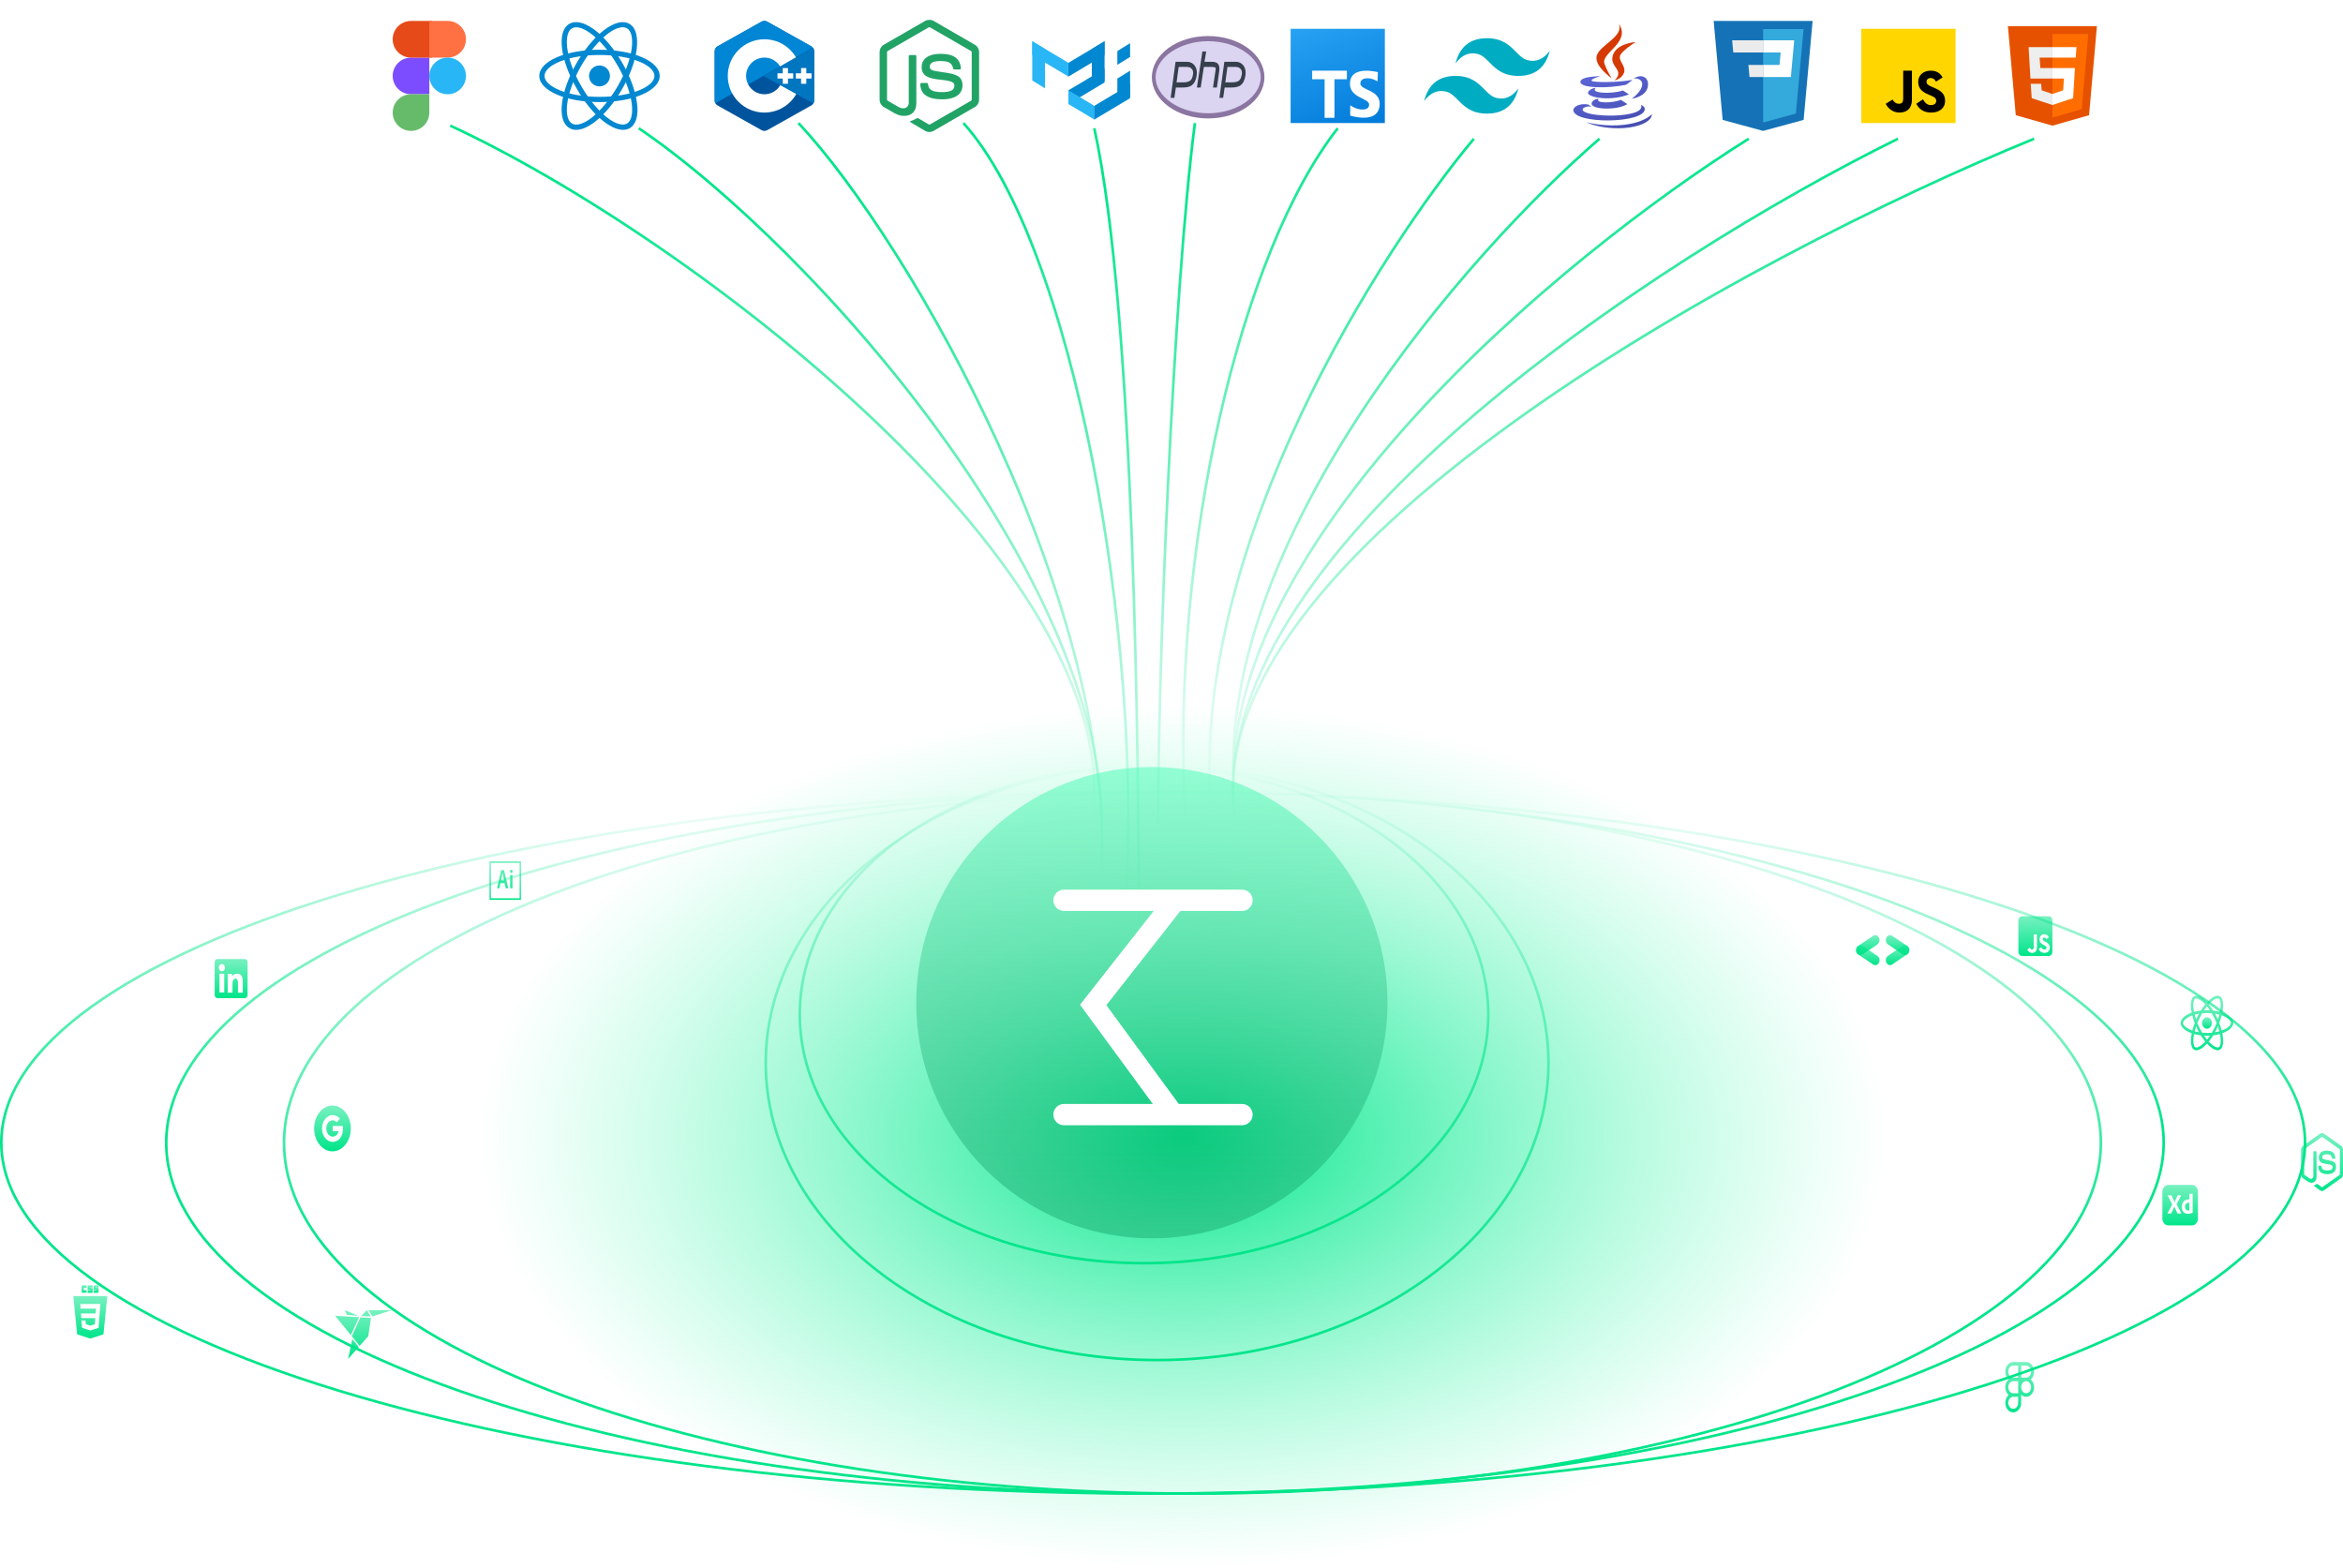 <svg width="895" height="599" viewBox="0 0 895 599" fill="none" xmlns="http://www.w3.org/2000/svg">
<path fill-rule="evenodd" clip-rule="evenodd" d="M290.903 8.286C291.582 7.905 292.418 7.905 293.096 8.286C296.451 10.169 306.547 15.837 309.903 17.72C310.582 18.1 311 18.804 311 19.566C311 23.332 311 34.667 311 38.433C311 39.195 310.582 39.899 309.903 40.28C306.548 42.163 296.452 47.831 293.096 49.714C292.417 50.095 291.581 50.095 290.903 49.714C287.548 47.831 277.452 42.163 274.096 40.28C273.418 39.899 273 39.196 273 38.434C273 34.668 273 23.333 273 19.567C273 18.805 273.418 18.101 274.097 17.72C277.451 15.837 287.549 10.169 290.903 8.286Z" fill="#00549D"/>
<path fill-rule="evenodd" clip-rule="evenodd" d="M273.304 39.404C273.038 39.048 273 38.71 273 38.255C273 34.511 273 23.241 273 19.496C273 18.738 273.417 18.038 274.094 17.66C277.437 15.788 287.499 10.153 290.842 8.28C291.519 7.901 292.436 7.909 293.113 8.288C296.456 10.16 306.484 15.747 309.827 17.619C310.097 17.771 310.303 17.954 310.487 18.195L273.304 39.404Z" fill="#0086D4"/>
<path fill-rule="evenodd" clip-rule="evenodd" d="M292 15C299.727 15 306 21.273 306 29C306 36.727 299.727 43 292 43C284.273 43 278 36.727 278 29C278 21.273 284.273 15 292 15ZM292 22C295.863 22 299 25.136 299 29C299 32.863 295.863 36 292 36C288.137 36 285 32.863 285 29C285 25.136 288.136 22 292 22Z" fill="white"/>
<path fill-rule="evenodd" clip-rule="evenodd" d="M310.485 18.205C311.001 18.688 310.991 19.416 310.991 19.989C310.991 23.784 310.959 34.578 311 38.373C311.004 38.769 310.873 39.186 310.677 39.5L291.593 29L310.485 18.205Z" fill="#0075C0"/>
<path fill-rule="evenodd" clip-rule="evenodd" d="M299 26H301V32H299V26ZM306 26H308V32H306V26Z" fill="white"/>
<path fill-rule="evenodd" clip-rule="evenodd" d="M297 28H303V30H297V28ZM304 28H310V30H304V28Z" fill="white"/>
<path d="M563 53C526.976 96.135 456.413 206.924 462.353 305" stroke="url(#paint0_linear_118_82)"/>
<path d="M611 53C561.066 96.135 463.255 206.924 471.489 305" stroke="url(#paint1_linear_118_82)"/>
<path d="M668 53C597.735 96.991 460.102 209.978 471.688 310" stroke="url(#paint2_linear_118_82)"/>
<path d="M725 53C634.405 97.676 456.949 212.422 471.887 314" stroke="url(#paint3_linear_118_82)"/>
<path d="M777 53C667.858 97.676 454.073 212.422 472.068 314" stroke="url(#paint4_linear_118_82)"/>
<path d="M511 49C474.45 95.62 446.801 208 452.828 314" stroke="url(#paint5_linear_118_82)" stroke-opacity="0.97"/>
<path d="M305 47C347.945 92.84 427.639 232.774 420.558 337" stroke="url(#paint6_linear_118_82)"/>
<path d="M244 49C309.528 93.26 431.13 228.368 420.325 329" stroke="url(#paint7_linear_118_82)"/>
<path d="M172 48C263.073 90.047 432.079 218.399 417.062 314" stroke="url(#paint8_linear_118_82)"/>
<path d="M368 47C409.612 92.968 436.803 242.484 429.942 347" stroke="url(#paint9_linear_118_82)"/>
<path d="M418 49C433.586 119.252 435 295.521 435 353" stroke="url(#paint10_linear_118_82)"/>
<path d="M456.447 47C448.075 111.385 442.024 262.144 442.5 314.5" stroke="url(#paint11_linear_118_82)"/>
<ellipse cx="452" cy="434" rx="271" ry="165" fill="url(#paint12_radial_118_82)"/>
<circle cx="440" cy="383" r="90" fill="url(#paint13_linear_118_82)"/>
<g filter="url(#filter0_d_118_82)">
<path fill-rule="evenodd" clip-rule="evenodd" d="M478.508 342.891C478.508 345.14 476.685 346.963 474.435 346.963H406.436C404.187 346.963 402.364 345.14 402.364 342.891C402.364 340.641 404.187 338.818 406.436 338.818H474.435C476.685 338.818 478.508 340.641 478.508 342.891Z" fill="white"/>
<path fill-rule="evenodd" clip-rule="evenodd" d="M478.508 424.746C478.508 426.995 476.685 428.818 474.435 428.818H406.436C404.187 428.818 402.364 426.995 402.364 424.746C402.364 422.496 404.187 420.673 406.436 420.673H474.435C476.685 420.673 478.508 422.496 478.508 424.746Z" fill="white"/>
<path d="M449.002 342.891L417.592 382.866L449.002 425.698" stroke="white" stroke-width="8"/>
</g>
<path d="M440.5 302.5C562.105 302.5 672.179 317.55 751.835 341.872C791.666 354.034 823.863 368.505 846.091 384.552C868.331 400.606 880.5 418.168 880.5 436.5C880.5 454.832 868.331 472.394 846.091 488.448C823.863 504.495 791.666 518.966 751.835 531.128C672.179 555.45 562.105 570.5 440.5 570.5C318.895 570.5 208.821 555.45 129.165 531.128C89.334 518.966 57.137 504.495 34.909 488.448C12.669 472.394 0.5 454.832 0.5 436.5C0.5 418.168 12.669 400.606 34.909 384.552C57.137 368.505 89.334 354.034 129.165 341.872C208.821 317.55 318.895 302.5 440.5 302.5Z" stroke="url(#paint14_linear_118_82)"/>
<path d="M445 302.5C550.445 302.5 645.887 317.55 714.949 341.866C749.482 354.025 777.394 368.492 796.661 384.531C815.931 400.573 826.5 418.137 826.5 436.5C826.5 454.863 815.931 472.427 796.661 488.469C777.394 504.508 749.482 518.975 714.949 531.134C645.887 555.45 550.445 570.5 445 570.5C339.555 570.5 244.113 555.45 175.051 531.134C140.518 518.975 112.606 504.508 93.339 488.469C74.069 472.427 63.5 454.863 63.5 436.5C63.5 418.137 74.069 400.573 93.339 384.531C112.606 368.492 140.518 354.025 175.051 341.866C244.113 317.55 339.555 302.5 445 302.5Z" stroke="url(#paint15_linear_118_82)"/>
<path d="M455.5 302.5C551.414 302.5 638.225 317.548 701.039 341.86C732.448 354.017 757.832 368.481 775.354 384.516C792.877 400.55 802.5 418.118 802.5 436.5C802.5 454.882 792.877 472.45 775.354 488.484C757.832 504.519 732.448 518.983 701.039 531.14C638.225 555.452 551.414 570.5 455.5 570.5C359.586 570.5 272.775 555.452 209.961 531.14C178.552 518.983 153.168 504.519 135.646 488.484C118.123 472.45 108.5 454.882 108.5 436.5C108.5 418.118 118.123 400.55 135.646 384.516C153.168 368.481 178.552 354.017 209.961 341.86C272.775 317.548 359.586 302.5 455.5 302.5Z" stroke="url(#paint16_linear_118_82)"/>
<path d="M442 292.5C483.322 292.5 520.714 305.23 547.764 325.788C574.813 346.346 591.5 374.71 591.5 406C591.5 437.29 574.813 465.654 547.764 486.212C520.714 506.77 483.322 519.5 442 519.5C400.678 519.5 363.286 506.77 336.236 486.212C309.187 465.654 292.5 437.29 292.5 406C292.5 374.71 309.187 346.346 336.236 325.788C363.286 305.23 400.678 292.5 442 292.5Z" stroke="url(#paint17_linear_118_82)"/>
<path d="M437 292.5C473.357 292.5 506.252 303.162 530.045 320.376C553.839 337.59 568.5 361.329 568.5 387.5C568.5 413.671 553.839 437.41 530.045 454.624C506.252 471.838 473.357 482.5 437 482.5C400.643 482.5 367.748 471.838 343.955 454.624C320.161 437.41 305.5 413.671 305.5 387.5C305.5 361.329 320.161 337.59 343.955 320.376C367.748 303.162 400.643 292.5 437 292.5Z" stroke="url(#paint18_linear_118_82)"/>
<path d="M853.093 390.749C853.093 389.196 851.426 387.725 848.87 386.813C849.46 383.776 849.198 381.358 848.043 380.584C847.763 380.401 847.446 380.309 847.125 380.317V381.382C847.314 381.382 847.465 381.426 847.593 381.507C848.149 381.88 848.391 383.297 848.203 385.122C848.158 385.571 848.084 386.044 847.994 386.526C847.138 386.285 846.269 386.112 845.393 386.006C844.872 385.166 844.302 384.368 843.69 383.617C845.025 382.17 846.278 381.378 847.131 381.378V380.312C846.004 380.312 844.529 381.249 843.038 382.872C841.548 381.26 840.073 380.332 838.947 380.332V381.396C839.795 381.396 841.052 382.185 842.388 383.622C841.814 384.325 841.241 385.122 840.696 386.006C839.818 386.11 838.948 386.286 838.091 386.531C838.001 386.074 837.929 385.612 837.878 385.146C837.685 383.321 837.923 381.903 838.476 381.526C838.598 381.44 838.758 381.401 838.947 381.401V380.337C838.603 380.337 838.291 380.423 838.022 380.603C836.87 381.378 836.613 383.789 837.206 386.818C834.659 387.736 833 389.201 833 390.749C833 392.301 834.667 393.772 837.223 394.683C836.633 397.722 836.895 400.139 838.05 400.912C838.316 401.094 838.628 401.18 838.971 401.18C840.098 401.18 841.572 400.244 843.063 398.62C844.554 400.234 846.028 401.16 847.155 401.16C847.478 401.168 847.797 401.076 848.08 400.893C849.231 400.12 849.489 397.708 848.895 394.679C851.435 393.767 853.093 392.296 853.093 390.749ZM847.76 387.563C847.601 388.201 847.417 388.831 847.208 389.449C846.865 388.673 846.489 387.917 846.081 387.185C846.663 387.286 847.224 387.41 847.761 387.563H847.76ZM845.885 392.65C845.578 393.274 845.249 393.883 844.898 394.474C843.669 394.601 842.433 394.602 841.204 394.479C840.499 393.305 839.882 392.062 839.361 390.763C839.882 389.462 840.495 388.214 841.196 387.034C842.425 386.907 843.66 386.905 844.889 387.028C845.229 387.596 845.562 388.203 845.881 388.844C846.192 389.469 846.475 390.103 846.733 390.744C846.472 391.392 846.189 392.028 845.885 392.65ZM847.208 392.029C847.429 392.668 847.618 393.309 847.773 393.93C847.237 394.083 846.671 394.212 846.086 394.311C846.492 393.573 846.866 392.811 847.208 392.029ZM843.055 397.125C842.674 396.666 842.293 396.156 841.916 395.596C842.285 395.616 842.661 395.63 843.042 395.63C843.428 395.63 843.808 395.621 844.181 395.596C843.813 396.156 843.432 396.666 843.055 397.125ZM840.007 394.311C839.443 394.216 838.883 394.09 838.328 393.934C838.48 393.318 838.668 392.683 838.881 392.048C839.049 392.429 839.226 392.812 839.418 393.194C839.611 393.576 839.807 393.949 840.007 394.311ZM843.034 384.372C843.415 384.831 843.796 385.342 844.173 385.901C843.804 385.882 843.428 385.867 843.047 385.867C842.661 385.867 842.281 385.877 841.908 385.901C842.276 385.342 842.657 384.831 843.034 384.372ZM840.003 387.186C839.597 387.923 839.223 388.683 838.881 389.464C838.666 388.841 838.478 388.207 838.316 387.563C838.852 387.414 839.418 387.286 840.003 387.186ZM836.297 393.165C834.847 392.445 833.909 391.498 833.909 390.749C833.909 389.999 834.847 389.048 836.297 388.332C836.649 388.155 837.034 387.997 837.431 387.85C837.665 388.785 837.972 389.76 838.352 390.758C837.993 391.698 837.69 392.665 837.444 393.652C837.055 393.512 836.672 393.349 836.297 393.165ZM838.5 399.99C837.944 399.619 837.702 398.199 837.89 396.375C837.935 395.926 838.009 395.453 838.099 394.97C838.902 395.2 839.778 395.377 840.7 395.492C841.222 396.331 841.791 397.129 842.404 397.88C841.068 399.327 839.815 400.12 838.963 400.12C838.802 400.122 838.643 400.077 838.5 399.991V399.99ZM848.216 396.351C848.408 398.176 848.17 399.594 847.617 399.971C847.495 400.057 847.335 400.095 847.146 400.095C846.298 400.095 845.041 399.307 843.705 397.869C844.316 397.121 844.881 396.325 845.397 395.487C846.275 395.382 847.145 395.206 848.002 394.962C848.097 395.444 848.169 395.907 848.216 396.351ZM849.792 393.165C849.44 393.342 849.055 393.5 848.658 393.647C848.407 392.655 848.1 391.683 847.737 390.739C848.113 389.746 848.416 388.776 848.645 387.845C849.035 387.986 849.419 388.148 849.796 388.332C851.246 389.053 852.184 389.999 852.184 390.749C852.18 391.498 851.242 392.449 849.792 393.165Z" fill="url(#paint19_linear_118_82)"/>
<path d="M843.042 392.931C843.539 392.931 844.015 392.701 844.366 392.292C844.717 391.882 844.914 391.327 844.914 390.748C844.914 390.169 844.717 389.614 844.366 389.204C844.015 388.795 843.539 388.565 843.042 388.565C842.546 388.565 842.07 388.795 841.719 389.204C841.368 389.614 841.17 390.169 841.17 390.748C841.17 391.327 841.368 391.882 841.719 392.292C842.07 392.701 842.546 392.931 843.042 392.931Z" fill="url(#paint20_linear_118_82)"/>
<path d="M782.607 349.991H772.393C771.624 349.991 771 350.719 771 351.616V363.527C771 364.424 771.624 365.152 772.393 365.152H782.607C783.376 365.152 784 364.424 784 363.527V351.616C784 350.719 783.376 349.991 782.607 349.991ZM778.075 361.815C778.075 363.29 777.332 363.964 776.249 363.964C775.271 363.964 774.706 363.375 774.415 362.661L775.411 361.96C775.602 362.356 775.776 362.691 776.197 362.691C776.598 362.691 776.853 362.509 776.853 361.795V356.952H778.075V361.815ZM780.965 363.964C779.83 363.964 779.096 363.334 778.739 362.509L779.734 361.839C779.996 362.336 780.338 362.705 780.939 362.705C781.444 362.705 781.769 362.411 781.769 362.001C781.769 361.514 781.438 361.341 780.878 361.054L780.573 360.901C779.691 360.465 779.108 359.913 779.108 358.752C779.108 357.683 779.807 356.871 780.895 356.871C781.673 356.871 782.23 357.186 782.63 358.011L781.679 358.722C781.47 358.285 781.243 358.113 780.892 358.113C780.535 358.113 780.309 358.377 780.309 358.722C780.309 359.148 780.535 359.321 781.06 359.588L781.365 359.741C782.404 360.258 782.987 360.79 782.987 361.981C782.987 363.26 782.123 363.964 780.965 363.964Z" fill="url(#paint21_linear_118_82)"/>
<path d="M886.996 454.948C886.756 454.948 886.513 454.869 886.302 454.72L884.092 453.115C883.763 452.886 883.924 452.807 884.031 452.763C884.472 452.574 884.561 452.535 885.03 452.205C885.081 452.17 885.145 452.183 885.195 452.222L886.893 453.458C886.953 453.502 887.039 453.502 887.097 453.458L893.711 448.771C893.772 448.727 893.811 448.639 893.811 448.551V439.177C893.811 439.085 893.772 439.001 893.707 438.953L887.097 434.271C887.036 434.227 886.953 434.227 886.893 434.271L880.286 438.957C880.221 439.001 880.182 439.089 880.182 439.182V448.551C880.182 448.639 880.221 448.727 880.286 448.767L882.098 450.05C883.082 450.653 883.684 449.945 883.684 449.228V439.978C883.684 439.846 883.77 439.744 883.877 439.744H884.715C884.819 439.744 884.909 439.846 884.909 439.978V449.233C884.909 450.842 884.192 451.765 882.95 451.765C882.567 451.765 882.266 451.765 881.428 451.255L879.695 450.028C879.265 449.725 879 449.158 879 448.547V439.177C879 438.571 879.265 437.999 879.695 437.696L886.302 433.009C886.721 432.718 887.276 432.718 887.691 433.009L894.305 437.7C894.735 438.003 895 438.571 895 439.182V448.551C895 449.158 894.735 449.725 894.305 450.033L887.691 454.72C887.48 454.869 887.24 454.948 886.996 454.948ZM892.336 445.711C892.336 443.957 891.369 443.491 889.338 443.161C887.283 442.827 887.075 442.655 887.075 442.066C887.075 441.578 887.251 440.927 888.773 440.927C890.13 440.927 890.631 441.288 890.839 442.413C890.857 442.519 890.936 442.598 891.025 442.598H891.885C891.938 442.598 891.988 442.572 892.024 442.523C892.06 442.475 892.078 442.409 892.074 442.343C891.942 440.404 890.893 439.503 888.773 439.503C886.885 439.503 885.761 440.479 885.761 442.119C885.761 443.895 886.882 444.387 888.69 444.607C890.857 444.867 891.025 445.258 891.025 445.781C891.025 446.687 890.431 447.074 889.038 447.074C887.286 447.074 886.903 446.533 886.774 445.465C886.76 445.35 886.681 445.267 886.585 445.267H885.729C885.621 445.267 885.539 445.372 885.539 445.5C885.539 446.867 886.144 448.498 889.041 448.498C891.132 448.494 892.336 447.478 892.336 445.711Z" fill="url(#paint22_linear_118_82)"/>
<path fill-rule="evenodd" clip-rule="evenodd" d="M769.035 520.254C767.353 520.254 766 521.9 766 523.916C766 525.142 766.501 526.231 767.27 526.896C766.873 527.242 766.552 527.692 766.331 528.209C766.111 528.727 765.997 529.297 766 529.875C766 531.101 766.501 532.189 767.27 532.854C766.873 533.201 766.552 533.65 766.331 534.168C766.111 534.685 765.997 535.256 766 535.833C766 537.85 767.353 539.496 769.035 539.496C770.717 539.496 772.071 537.85 772.071 535.833V532.737C772.602 533.254 773.272 533.537 773.965 533.538C775.647 533.537 777 531.891 777 529.875C777.003 529.297 776.889 528.727 776.669 528.209C776.448 527.692 776.127 527.242 775.73 526.896C776.127 526.549 776.448 526.099 776.669 525.582C776.889 525.064 777.003 524.494 777 523.916C777 521.9 775.647 520.254 773.965 520.254H769.035ZM767.141 523.916C767.141 522.641 767.994 521.619 769.035 521.619H770.929V526.213H769.035C767.994 526.213 767.141 525.191 767.141 523.916ZM773.965 526.212H772.071V521.618H773.965C775.006 521.618 775.859 522.641 775.859 523.916C775.859 525.191 775.006 526.212 773.965 526.212ZM767.141 529.875C767.141 528.6 767.995 527.578 769.036 527.578H770.93V532.172H769.035C767.994 532.172 767.141 531.15 767.141 529.875H767.141ZM772.071 529.875C772.071 528.6 772.924 527.578 773.965 527.578C775.007 527.578 775.86 528.599 775.86 529.875C775.86 531.15 775.007 532.172 773.965 532.172C772.924 532.172 772.071 531.15 772.071 529.875H772.071ZM767.141 535.833C767.141 534.559 767.995 533.537 769.036 533.537H770.93V535.833C770.93 537.109 770.078 538.13 769.036 538.13C767.995 538.13 767.141 537.109 767.141 535.833Z" fill="url(#paint23_linear_118_82)"/>
<path d="M837.334 452.615H828.256C827.01 452.615 826 453.793 826 455.246V465.437C826 466.89 827.01 468.068 828.256 468.068H837.334C838.58 468.068 839.591 466.89 839.591 465.437V455.246C839.591 453.793 838.58 452.615 837.334 452.615Z" fill="url(#paint24_linear_118_82)"/>
<path d="M833.144 456.68L831.449 459.944L833.263 463.41C833.275 463.434 833.278 463.463 833.272 463.49C833.269 463.501 833.263 463.504 833.254 463.505L833.244 463.504L833.231 463.504C833.224 463.504 833.217 463.504 833.208 463.506H831.9L831.875 463.506C831.804 463.503 831.753 463.492 831.722 463.431C831.601 463.156 831.48 462.882 831.358 462.607C831.248 462.363 831.136 462.12 831.021 461.879L830.97 461.773C830.832 461.487 830.697 461.2 830.564 460.912H830.555C830.433 461.197 830.307 461.481 830.177 461.762C830.046 462.046 829.917 462.328 829.789 462.607C829.662 462.888 829.531 463.166 829.397 463.442C829.376 463.498 829.34 463.51 829.29 463.512L829.27 463.512H828.021L828.015 463.513L827.997 463.514C827.988 463.515 827.982 463.513 827.98 463.495C827.976 463.469 827.981 463.443 827.993 463.421L829.753 460.05L828.039 456.669C828.021 456.641 828.018 456.618 828.03 456.6C828.037 456.591 828.045 456.584 828.054 456.58C828.064 456.575 828.074 456.573 828.085 456.574H829.37C829.398 456.572 829.426 456.577 829.452 456.59C829.474 456.604 829.493 456.624 829.507 456.648C829.616 456.932 829.738 457.215 829.872 457.499C830.004 457.78 830.139 458.06 830.277 458.339C830.413 458.613 830.539 458.893 830.656 459.179H830.665C830.784 458.893 830.907 458.609 831.034 458.328C831.158 458.052 831.286 457.773 831.417 457.493C831.546 457.217 831.672 456.939 831.795 456.659C831.802 456.633 831.815 456.609 831.832 456.59C831.854 456.576 831.879 456.571 831.905 456.574H833.099C833.11 456.571 833.121 456.572 833.132 456.577C833.142 456.582 833.151 456.591 833.157 456.602C833.162 456.614 833.165 456.627 833.163 456.64C833.162 456.653 833.157 456.665 833.149 456.675L833.145 456.68L833.144 456.68ZM835.824 463.643L835.761 463.644C835.341 463.651 834.926 463.55 834.544 463.346C834.188 463.154 833.891 462.841 833.691 462.448C833.49 462.058 833.387 461.572 833.382 460.991L833.381 460.944C833.378 460.456 833.485 459.975 833.691 459.551C833.898 459.131 834.199 458.785 834.563 458.55L834.594 458.53C834.989 458.275 835.466 458.147 836.025 458.147L836.05 458.148L836.078 458.149L836.109 458.15L836.144 458.153L836.202 458.157L836.269 458.164L836.317 458.169V456.074C836.317 456.024 836.335 456 836.372 456H837.521C837.528 455.998 837.536 455.999 837.543 456.002C837.55 456.005 837.556 456.009 837.562 456.016C837.567 456.022 837.571 456.029 837.573 456.038C837.576 456.046 837.576 456.055 837.575 456.063V462.347C837.575 462.452 837.579 462.566 837.586 462.688L837.603 462.964L837.612 463.123C837.613 463.145 837.608 463.167 837.598 463.186C837.589 463.205 837.574 463.22 837.557 463.229C837.261 463.374 836.952 463.48 836.636 463.548C836.368 463.606 836.096 463.638 835.824 463.643ZM836.317 462.326V459.423C836.268 459.408 836.218 459.397 836.167 459.391C836.105 459.384 836.042 459.38 835.98 459.381C835.759 459.378 835.54 459.436 835.342 459.551C835.148 459.663 834.984 459.831 834.863 460.04C834.743 460.245 834.68 460.513 834.676 460.844L834.676 460.88C834.672 461.111 834.704 461.342 834.772 461.56C834.827 461.736 834.914 461.895 835.027 462.028C835.135 462.15 835.266 462.241 835.41 462.294C835.562 462.351 835.72 462.38 835.879 462.379C835.965 462.379 836.044 462.375 836.117 462.368C836.175 462.363 836.232 462.352 836.289 462.335L836.317 462.326Z" fill="white"/>
<path d="M723.624 363.445C724.693 362.729 725.759 362.007 726.831 361.299C727.849 360.626 729.046 361.246 729.277 362.555C729.41 363.312 729.121 364.13 728.535 364.528C726.613 365.834 724.689 367.135 722.755 368.416C722.156 368.812 721.54 368.739 720.994 368.253C720.44 367.76 720.265 367.08 720.395 366.288C720.544 365.686 720.883 365.283 721.346 364.981C722.112 364.483 722.865 363.958 723.624 363.445Z" fill="url(#paint25_linear_118_82)"/>
<path d="M724.409 362.925C723.343 362.203 722.274 361.488 721.212 360.759C720.203 360.067 720.065 358.548 720.922 357.66C721.417 357.147 722.169 357.031 722.758 357.423C724.689 358.711 726.617 360.004 728.535 361.317C729.129 361.723 729.383 362.383 729.295 363.176C729.206 363.982 728.788 364.499 728.135 364.764C727.613 364.915 727.144 364.774 726.689 364.457C725.936 363.932 725.169 363.434 724.409 362.925Z" fill="url(#paint26_linear_118_82)"/>
<path d="M714.693 362.414C714.009 362.868 713.325 363.32 712.641 363.775C712.242 364.04 711.846 364.315 711.444 364.577C710.635 365.104 709.673 364.795 709.214 363.867C708.776 362.981 709.028 361.833 709.807 361.302C711.714 360.005 713.625 358.717 715.543 357.443C716.131 357.052 716.741 357.101 717.285 357.568C717.86 358.061 718.047 358.755 717.919 359.568C717.839 359.765 717.791 359.995 717.671 360.15C717.476 360.403 717.255 360.644 717.008 360.821C716.246 361.37 715.466 361.886 714.693 362.414Z" fill="url(#paint27_linear_118_82)"/>
<path d="M713.909 362.922C714.587 363.386 715.265 363.851 715.945 364.314C716.342 364.585 716.744 364.847 717.139 365.122C717.935 365.676 718.187 366.801 717.727 367.729C717.288 368.614 716.31 368.934 715.526 368.412C713.609 367.136 711.697 365.85 709.792 364.55C709.208 364.151 708.939 363.51 709.014 362.727C709.093 361.901 709.514 361.364 710.182 361.088C710.368 361.07 710.563 361.003 710.738 361.046C711.023 361.117 711.313 361.22 711.568 361.38C712.357 361.876 713.13 362.406 713.909 362.922Z" fill="url(#paint28_linear_118_82)"/>
<path fill-rule="evenodd" clip-rule="evenodd" d="M127 422.295C123.134 422.295 120 426.211 120 431.041C120 435.871 123.134 439.788 127 439.788C130.866 439.788 134 435.871 134 431.041C134 426.211 130.866 422.295 127 422.295ZM127.082 436.156C124.825 436.156 122.998 433.868 122.998 431.041C122.998 428.215 124.825 425.926 127.082 425.926C128.184 425.926 129.106 426.434 129.813 427.259L128.661 428.701V428.698C128.233 428.186 127.689 427.924 127.082 427.924C125.734 427.924 124.639 429.35 124.639 431.038C124.639 432.726 125.734 434.156 127.082 434.156C128.304 434.156 129.136 433.28 129.308 432.077H127.082V430.082H130.923C130.974 430.425 131.002 430.782 131.002 431.156C131.002 434.079 129.44 436.156 127.082 436.156Z" fill="url(#paint29_linear_118_82)"/>
<path d="M31.212 490.976H33.101V491.913H32.002V492.851H33.101V493.788H31.212V490.976ZM33.478 490.976H35.368V491.791H34.269V491.954H35.368V493.829H33.478V492.973H34.578V492.81H33.478V490.976ZM35.747 490.976H37.635V491.791H36.536V491.954H37.635V493.829H35.747V492.973H36.846V492.81H35.747V490.976Z" fill="url(#paint30_linear_118_82)"/>
<path fill-rule="evenodd" clip-rule="evenodd" d="M34.493 511.308L29.478 509.685L28 495.077H41L39.522 509.683L34.493 511.308ZM30.923 501.69L31.061 503.481H36.389L36.21 505.804L34.496 506.344H34.494L32.783 505.805L32.673 504.377H31.129L31.345 507.19L34.493 508.209L37.647 507.19L38.032 502.17L38.069 501.69L38.347 498.063H30.646L30.786 499.855H36.662L36.522 501.69H30.923Z" fill="url(#paint31_linear_118_82)"/>
<path d="M187.501 329.63H198.501V343.106H187.501V329.63ZM187 343.736H199V329H187V343.736ZM194.86 334.252C194.86 334.202 194.875 334.177 194.92 334.177H195.705C195.745 334.177 195.765 334.195 195.765 334.252V339.221C195.765 339.271 195.755 339.296 195.705 339.296H194.931C194.881 339.296 194.866 339.265 194.866 339.214V334.252H194.86H194.86ZM194.805 332.823C194.805 332.652 194.859 332.489 194.955 332.369C195.05 332.248 195.18 332.18 195.315 332.18C195.45 332.18 195.58 332.248 195.676 332.369C195.771 332.489 195.825 332.652 195.825 332.823C195.83 332.91 195.82 332.997 195.795 333.079C195.771 333.16 195.733 333.234 195.683 333.295C195.634 333.356 195.574 333.403 195.509 333.433C195.444 333.462 195.374 333.473 195.305 333.465C195.238 333.47 195.17 333.457 195.107 333.427C195.044 333.396 194.986 333.349 194.939 333.288C194.892 333.227 194.855 333.154 194.832 333.074C194.809 332.993 194.8 332.908 194.806 332.823H194.805ZM192.555 336.324C192.415 335.623 192.084 334.102 191.96 333.365H191.95C191.845 334.102 191.581 335.348 191.371 336.324H192.555ZM191.165 337.345L190.77 339.234C190.76 339.284 190.745 339.297 190.695 339.297H189.961C189.911 339.297 189.901 339.278 189.911 339.202L191.331 332.941C191.365 332.77 191.382 332.595 191.381 332.418C191.381 332.374 191.396 332.355 191.421 332.355H192.471C192.506 332.355 192.521 332.368 192.531 332.418L194.121 339.213C194.131 339.263 194.121 339.295 194.081 339.295H193.251C193.211 339.295 193.186 339.283 193.176 339.241L192.766 337.346H191.166L191.165 337.345Z" fill="url(#paint32_linear_118_82)"/>
<path fill-rule="evenodd" clip-rule="evenodd" d="M82 367.567C82 367.236 82.111 366.918 82.308 366.684C82.505 366.45 82.772 366.318 83.05 366.318H93.522C93.66 366.318 93.797 366.35 93.925 366.413C94.052 366.475 94.168 366.567 94.266 366.683C94.364 366.799 94.441 366.937 94.494 367.089C94.547 367.24 94.574 367.403 94.574 367.567V380.014C94.574 380.178 94.547 380.341 94.494 380.492C94.442 380.644 94.364 380.782 94.266 380.898C94.169 381.014 94.053 381.106 93.925 381.169C93.798 381.232 93.661 381.264 93.523 381.264H83.05C82.912 381.264 82.776 381.232 82.648 381.169C82.521 381.106 82.405 381.014 82.308 380.898C82.21 380.782 82.133 380.644 82.08 380.493C82.027 380.341 82 380.179 82 380.015V367.567ZM86.977 372.017H88.68V373.033C88.925 372.449 89.554 371.923 90.499 371.923C92.31 371.923 92.739 373.087 92.739 375.222V379.177H90.906V375.708C90.906 374.492 90.661 373.806 90.037 373.806C89.171 373.806 88.811 374.546 88.811 375.708V379.177H86.977V372.017ZM83.834 379.084H85.667V371.923H83.834V379.083V379.084ZM85.929 369.587C85.933 369.774 85.905 369.959 85.847 370.133C85.79 370.307 85.703 370.465 85.593 370.598C85.484 370.732 85.353 370.838 85.208 370.91C85.063 370.982 84.908 371.02 84.751 371.02C84.594 371.02 84.438 370.982 84.293 370.91C84.149 370.838 84.017 370.732 83.908 370.598C83.798 370.465 83.712 370.307 83.654 370.133C83.596 369.959 83.568 369.774 83.572 369.587C83.579 369.221 83.706 368.873 83.926 368.616C84.146 368.36 84.442 368.217 84.751 368.217C85.059 368.217 85.355 368.36 85.575 368.616C85.795 368.873 85.923 369.221 85.929 369.587Z" fill="url(#paint33_linear_118_82)"/>
<path d="M140.754 500.43L142.232 502.826L149.714 500.43M132.979 519.089L137.027 514.516L134.591 511.495M140.14 500.43L137.977 502.682L141.616 502.838M131.731 500.431L132.507 502.271L136.79 502.578M134.023 509.971L137.187 503.153L128 502.577M134.391 510.402L137.38 514.111L140.676 510.379L141.698 503.425L137.682 503.186L134.391 510.402Z" fill="url(#paint34_linear_118_82)"/>
<path d="M164 36H157C153.134 36 150 32.866 150 29C150 25.134 153.134 22 157 22H164V36Z" fill="#7C4DFF"/>
<path d="M157 50C153.134 50 150 46.866 150 43C150 39.134 153.134 36 157 36H164V43C164 46.866 160.866 50 157 50Z" fill="#66BB6A"/>
<path d="M165 22H157C153.134 22 150 18.866 150 15C150 11.134 153.134 8 157 8H165V22Z" fill="#E64A19"/>
<path d="M171 22H164V8H171C174.866 8 178 11.134 178 15C178 18.866 174.866 22 171 22Z" fill="#FF7043"/>
<path d="M171 36C174.866 36 178 32.866 178 29C178 25.134 174.866 22 171 22C167.134 22 164 25.134 164 29C164 32.866 167.134 36 171 36Z" fill="#29B6F6"/>
<path d="M229 39C216.1 39 206 34.6 206 29C206 23.4 216.1 19 229 19C241.9 19 252 23.4 252 29C252 34.6 241.9 39 229 39ZM229 21C216.4 21 208 25.1 208 29C208 32.9 216.4 37 229 37C241.6 37 250 32.9 250 29C250 25.1 241.6 21 229 21Z" fill="#0288D1"/>
<path d="M220.1 49.6C219.1 49.6 218.3 49.4 217.5 48.9C212.6 46.1 213.9 35.2 220.3 24C223.3 18.8 227 14.4 230.6 11.6C234.5 8.6 238 7.7 240.4 9.1C242.9 10.5 243.8 14 243.2 18.9C242.6 23.5 240.6 28.9 237.6 34.1C234.6 39.3 230.9 43.7 227.3 46.5C224.7 48.5 222.2 49.6 220.1 49.6ZM237.9 10.4C236.3 10.4 234.2 11.3 231.9 13.1C228.5 15.8 225 20 222.1 25C215.8 35.9 215.2 45.3 218.5 47.2C220.2 48.2 223 47.3 226.1 44.9C229.5 42.2 233 38 235.9 33C238.8 28 240.7 22.9 241.3 18.6C241.8 14.6 241.2 11.8 239.5 10.8C239 10.6 238.5 10.4 237.9 10.4Z" fill="#0288D1"/>
<path d="M238 49.6C233 49.6 225.8 43.5 220.4 34C213.9 22.8 212.6 11.9 217.5 9.1C222.4 6.3 231.2 12.8 237.7 24C240.7 29.2 242.7 34.6 243.3 39.2C244 44.1 243 47.5 240.5 49C239.7 49.4 238.9 49.6 238 49.6ZM218.5 10.8C215.2 12.7 215.8 22.1 222.1 33C228.4 43.9 236.2 49.1 239.5 47.2C241.2 46.2 241.8 43.4 241.3 39.4C240.7 35.1 238.8 30 235.9 25C229.6 14.1 221.8 8.9 218.5 10.8Z" fill="#0288D1"/>
<path d="M229 33C231.209 33 233 31.209 233 29C233 26.791 231.209 25 229 25C226.791 25 225 26.791 225 29C225 31.209 226.791 33 229 33Z" fill="#0288D1"/>
<path d="M801 10H767L770 44L784 48L798 44L801 10Z" fill="#E65100"/>
<path d="M784 13V44.9L795.2 41.7L797.7 13H784Z" fill="#FF6D00"/>
<path d="M784 30V26H792.6L791.9 37.5L784 40.1V35.9L788.1 34.5L788.4 30H784ZM792.9 22L793.2 18H784V22H792.9Z" fill="white"/>
<path d="M784 35.9V40.1L776.1 37.5L775.7 32H779.7L779.9 34.5L784 35.9ZM779.1 22H784V18H774.9L775.6 30H784V26H779.4L779.1 22Z" fill="#EEEEEE"/>
<path d="M615.65 29.898C614.652 28.289 613.928 26.955 612.925 24.443C611.229 20.2 623.24 16.366 618.37 8.999C620.481 14.088 610.793 17.234 609.893 21.472C609.07 25.37 615.645 29.898 615.65 29.898Z" fill="#D43A02"/>
<path d="M615.878 22.27C615.686 24.786 618.107 26.127 618.177 27.965C618.233 29.461 616.73 30.708 616.73 30.708C616.73 30.708 619.458 30.172 620.309 27.89C621.254 25.356 618.475 23.621 618.761 21.592C619.028 19.654 624.792 16.049 624.792 16.049C624.792 16.049 616.311 16.611 615.878 22.27Z" fill="#D43A02"/>
<path d="M624.084 30.055C625.838 29.661 627.317 30.778 627.317 32.065C627.317 34.966 623.296 37.708 623.296 37.708C623.296 37.708 629.521 36.966 629.521 32.203C629.521 29.053 626.464 28.266 624.084 30.055ZM621.129 32.395C621.129 32.395 623.07 31.012 623.587 30.493C618.824 31.504 607.949 31.64 607.949 30.762C607.949 29.953 611.456 29.124 611.456 29.124C611.456 29.124 603.683 29.012 603.683 31.305C603.683 33.695 613.858 33.866 621.129 32.395Z" fill="url(#paint35_linear_118_82)"/>
<path d="M619.935 34.571C615.426 36.07 607.121 35.591 609.581 33.578C608.383 33.578 606.607 34.541 606.607 35.467C606.607 37.324 615.589 38.758 622.237 36.039L619.935 34.571Z" fill="url(#paint36_linear_118_82)"/>
<path d="M610.686 37.739C609.05 37.739 607.991 38.793 607.991 39.561C607.991 41.952 617.751 42.193 621.618 39.766L619.16 38.134C616.271 39.404 609.014 39.579 610.686 37.739Z" fill="url(#paint37_linear_118_82)"/>
<path d="M628.281 41.632C628.281 40.696 627.226 40.255 626.848 40.044C629.076 45.417 604.531 45 604.531 41.828C604.531 41.107 606.338 40.401 608.008 40.735L606.588 39.896C603.26 39.374 601 40.837 601 42.017C601 47.52 628.281 47.255 628.281 41.632Z" fill="url(#paint38_linear_118_82)"/>
<path d="M631 43.604C626.854 47.699 616.341 49.191 605.769 46.661C616.341 51.164 630.95 48.628 631 43.604Z" fill="url(#paint39_linear_118_82)"/>
<path d="M711 47V11H747V47H711Z" fill="#FFD600"/>
<path d="M734.538 37.947C735.23 39.071 735.982 40.148 737.575 40.148C738.913 40.148 739.615 39.483 739.615 38.563C739.615 37.462 738.889 37.071 737.417 36.43L736.61 36.086C734.281 35.098 732.732 33.86 732.732 31.245C732.732 28.835 734.577 27.001 737.46 27.001C739.513 27.001 740.988 27.712 742.052 29.574L739.538 31.181C738.985 30.193 738.387 29.804 737.46 29.804C736.514 29.804 735.915 30.401 735.915 31.181C735.915 32.145 736.515 32.535 737.9 33.132L738.707 33.476C741.452 34.645 743 35.839 743 38.523C743 41.415 740.716 43 737.65 43C734.651 43 732.948 41.495 732 39.632L734.538 37.947ZM722.952 38.029C723.458 38.935 724.227 39.632 725.333 39.632C726.391 39.632 727 39.214 727 37.589V27H730.333V38.101C730.333 41.468 728.38 43 725.528 43C722.951 43 721.091 41.254 720.333 39.632L722.952 38.029Z" fill="#000001"/>
<path d="M461.5 44.25C450.041 44.25 440.717 37.634 440.717 29.5C440.717 21.366 450.041 14.75 461.5 14.75C472.96 14.75 482.283 21.366 482.283 29.5C482.283 37.634 472.96 44.25 461.5 44.25Z" fill="#DCD5F2"/>
<path d="M461.5 15.733C472.378 15.733 481.567 22.038 481.567 29.5C481.567 36.962 472.378 43.267 461.5 43.267C450.622 43.267 441.433 36.962 441.433 29.5C441.433 22.038 450.622 15.733 461.5 15.733ZM461.5 13.767C449.626 13.767 440 20.811 440 29.5C440 38.189 449.626 45.233 461.5 45.233C473.374 45.233 483 38.189 483 29.5C483 20.811 473.374 13.767 461.5 13.767Z" fill="#8B75A1"/>
<path d="M453.498 25.567C454.355 25.567 455.097 25.966 455.481 26.634C455.757 27.114 455.833 27.726 455.706 28.458C455.322 30.678 454.643 31.467 451.594 31.467H449.431L450.238 25.567H453.498ZM453.498 23.6H449.049L447.167 37.367H448.6L449.168 33.433H451.594C454.746 33.433 456.46 32.613 457.101 28.912C457.653 25.732 455.823 23.6 453.498 23.6ZM472.131 25.567C472.988 25.567 473.731 25.966 474.115 26.634C474.39 27.114 474.466 27.726 474.34 28.458C473.956 30.678 473.276 31.467 470.228 31.467H468.065L468.872 25.567H472.131ZM472.131 23.6H467.682L465.8 37.367H467.233L467.801 33.433H470.228C473.379 33.433 475.094 32.613 475.734 28.912C476.286 25.732 474.456 23.6 472.131 23.6Z" fill="#36404D"/>
<path d="M465.301 24.434C464.83 23.84 463.997 23.6 462.754 23.6H460.105L460.752 19.667H459.294L457.2 33.433H458.656L459.862 25.567H460.107H462.756C464.06 25.567 464.324 25.872 464.327 25.872C464.354 25.93 464.41 26.253 464.315 26.918L463.346 33.433H464.845L465.72 27.295C465.908 25.984 465.766 25.02 465.301 24.434Z" fill="#36404D"/>
<path d="M529 11H493V47H529V11Z" fill="url(#paint40_linear_118_82)"/>
<path d="M514.49 27H501.227V30.264H505.984V45H509.753V30.264H514.49V27Z" fill="white"/>
<path d="M526.194 31.084C526.194 31.084 524.407 29.892 522.387 29.892C520.367 29.892 519.64 30.852 519.64 31.878C519.64 34.526 527.021 34.261 527.021 39.59C527.021 47.799 515.767 44.158 515.767 44.158V40.22C515.767 40.22 517.919 41.842 520.5 41.842C523.081 41.842 522.983 40.154 522.983 39.922C522.983 37.473 515.668 37.473 515.668 32.044C515.668 24.663 526.326 27.575 526.326 27.575L526.194 31.084Z" fill="white"/>
<path d="M673.529 36.827L673.508 36.833L668.237 35.438L667.9 31.741H665.338H663.149L663.812 39.02L673.506 41.657L673.529 41.651V36.827Z" fill="#EBEBEB"/>
<path d="M679.36 29.227L678.79 35.435L673.512 36.83V41.654L683.214 39.02L683.286 38.237L684.109 29.227H679.36Z" fill="white"/>
<path d="M658.037 45.801L654.598 8H692.402L688.958 45.795L673.477 50L658.037 45.801Z" fill="#1572B6"/>
<path d="M673.5 46.787L686.01 43.389L688.953 11.091H673.5V46.787Z" fill="#33A9DC"/>
<path d="M673.5 24.787H679.763L680.195 20.039H673.5V15.402H673.517H685.367L685.254 16.646L684.092 29.423H673.5V24.787Z" fill="white"/>
<path d="M673.517 15.402V18.282V20.027V20.039H662.1H662.085L661.99 18.997L661.774 16.646L661.66 15.402H673.517Z" fill="#EBEBEB"/>
<path d="M673.5 24.787V27.666V29.411V29.423H668.311H668.295L668.2 28.381L667.986 26.03L667.873 24.787H673.5Z" fill="#EBEBEB"/>
<path d="M355.007 50.419C354.433 50.419 353.864 50.269 353.361 49.979L348.121 46.876C347.338 46.438 347.72 46.283 347.978 46.194C349.022 45.829 349.233 45.746 350.347 45.113C350.464 45.046 350.617 45.07 350.737 45.141L354.763 47.53C354.908 47.609 355.115 47.609 355.249 47.53L370.946 38.469C371.091 38.386 371.186 38.218 371.186 38.045V19.932C371.186 19.751 371.092 19.59 370.943 19.5L355.253 10.446C355.108 10.36 354.915 10.36 354.77 10.446L339.082 19.499C338.93 19.585 338.833 19.754 338.833 19.927V38.041C338.833 38.214 338.927 38.379 339.077 38.461L343.376 40.944C345.71 42.111 347.136 40.736 347.136 39.353V21.476C347.136 21.221 347.336 21.024 347.592 21.024H349.58C349.828 21.024 350.032 21.22 350.032 21.476V39.362C350.032 42.474 348.335 44.262 345.384 44.262C344.476 44.262 343.761 44.262 341.765 43.28L337.647 40.907C336.629 40.317 336 39.216 336 38.042V19.928C336 18.749 336.629 17.649 337.646 17.067L353.36 8.002C354.354 7.44 355.674 7.44 356.661 8.002L372.355 17.071C373.367 17.656 374 18.753 374 19.932V38.046C374 39.221 373.367 40.317 372.354 40.907L356.66 49.971C356.157 50.262 355.587 50.411 355.006 50.411" fill="#21A366"/>
<path d="M359.856 37.937C352.988 37.937 351.548 34.784 351.548 32.14C351.548 31.889 351.751 31.688 352.003 31.688H354.031C354.255 31.688 354.444 31.851 354.479 32.072C354.785 34.138 355.697 35.18 359.85 35.18C363.158 35.18 364.565 34.433 364.565 32.678C364.565 31.668 364.164 30.918 359.025 30.415C354.726 29.991 352.07 29.044 352.07 25.606C352.07 22.439 354.742 20.553 359.217 20.553C364.243 20.553 366.734 22.298 367.048 26.046C367.06 26.176 367.013 26.301 366.926 26.396C366.84 26.486 366.718 26.541 366.592 26.541H364.553C364.341 26.541 364.156 26.392 364.113 26.187C363.622 24.014 362.435 23.319 359.209 23.319C355.598 23.319 355.178 24.576 355.178 25.519C355.178 26.662 355.673 26.996 360.545 27.641C365.37 28.281 367.661 29.185 367.661 32.576C367.661 35.994 364.808 37.955 359.834 37.955" fill="#21A366"/>
<path d="M394.312 15.75L399.188 18.75V33.75L394.312 30.75V15.75Z" fill="#29B6F6"/>
<path d="M431.688 27L426.812 30V39.75L431.688 36.75V27Z" fill="#0288D1"/>
<path d="M431.688 16.5L426.812 19.5V24.75L431.688 21.75V16.5Z" fill="#0288D1"/>
<path d="M421.938 15.75L417.062 18.75V33.75L421.938 30.75V15.75Z" fill="#0288D1"/>
<path d="M394.312 21L408.125 29.25V24L394.312 15.75V21Z" fill="#29B6F6"/>
<path d="M421.937 21L408.125 29.25V24L421.937 15.75V21Z" fill="#0288D1"/>
<path d="M421.937 31.5L408.125 39.75V34.5L421.937 26.25V31.5Z" fill="#0288D1"/>
<path d="M431.687 37.5L417.875 45.75V40.5L431.687 32.25V37.5Z" fill="#0288D1"/>
<path d="M417.875 40.324L408.125 34.5V39.75L417.875 45.574V40.324Z" fill="#29B6F6"/>
<path d="M568 14.604C561.6 14.604 557.6 17.803 556 24.201C558.4 21.002 561.2 19.803 564.4 20.602C566.226 21.058 567.531 22.383 568.976 23.849C571.328 26.236 574.051 29 580 29C586.4 29 590.4 25.801 592 19.402C589.6 22.601 586.8 23.801 583.6 23.002C581.775 22.546 580.47 21.221 579.025 19.755C576.672 17.367 573.948 14.604 568 14.604ZM556 29C549.6 29 545.6 32.199 544 38.598C546.4 35.399 549.2 34.199 552.4 34.999C554.225 35.456 555.53 36.78 556.975 38.245C559.328 40.633 562.052 43.397 568 43.397C574.4 43.397 578.4 40.198 580 33.799C577.6 36.998 574.8 38.198 571.6 37.398C569.774 36.942 568.469 35.617 567.024 34.152C564.672 31.764 561.949 29 556 29Z" fill="#00ACC1"/>
<defs>
<filter id="filter0_d_118_82" x="388.364" y="325.818" width="104.144" height="118" filterUnits="userSpaceOnUse" color-interpolation-filters="sRGB">
<feFlood flood-opacity="0" result="BackgroundImageFix"/>
<feColorMatrix in="SourceAlpha" type="matrix" values="0 0 0 0 0 0 0 0 0 0 0 0 0 0 0 0 0 0 127 0" result="hardAlpha"/>
<feOffset dy="1"/>
<feGaussianBlur stdDeviation="7"/>
<feComposite in2="hardAlpha" operator="out"/>
<feColorMatrix type="matrix" values="0 0 0 0 1 0 0 0 0 1 0 0 0 0 1 0 0 0 0.55 0"/>
<feBlend mode="normal" in2="BackgroundImageFix" result="effect1_dropShadow_118_82"/>
<feBlend mode="normal" in="SourceGraphic" in2="effect1_dropShadow_118_82" result="shape"/>
</filter>
<linearGradient id="paint0_linear_118_82" x1="512.5" y1="53" x2="512.5" y2="305" gradientUnits="userSpaceOnUse">
<stop stop-color="#00E58A"/>
<stop offset="1" stop-color="#00E58A" stop-opacity="0"/>
</linearGradient>
<linearGradient id="paint1_linear_118_82" x1="541" y1="53" x2="541" y2="305" gradientUnits="userSpaceOnUse">
<stop stop-color="#00E58A"/>
<stop offset="1" stop-color="#00E58A" stop-opacity="0"/>
</linearGradient>
<linearGradient id="paint2_linear_118_82" x1="569.5" y1="53" x2="569.5" y2="310" gradientUnits="userSpaceOnUse">
<stop stop-color="#00E58A"/>
<stop offset="1" stop-color="#00E58A" stop-opacity="0"/>
</linearGradient>
<linearGradient id="paint3_linear_118_82" x1="598" y1="53" x2="598" y2="314" gradientUnits="userSpaceOnUse">
<stop stop-color="#00E58A"/>
<stop offset="1" stop-color="#00E58A" stop-opacity="0"/>
</linearGradient>
<linearGradient id="paint4_linear_118_82" x1="624" y1="53" x2="624" y2="314" gradientUnits="userSpaceOnUse">
<stop stop-color="#00E58A"/>
<stop offset="1" stop-color="#00E58A" stop-opacity="0"/>
</linearGradient>
<linearGradient id="paint5_linear_118_82" x1="481.5" y1="49" x2="481.5" y2="314" gradientUnits="userSpaceOnUse">
<stop stop-color="#00E58A"/>
<stop offset="1" stop-color="#00E58A" stop-opacity="0"/>
</linearGradient>
<linearGradient id="paint6_linear_118_82" x1="367.698" y1="71.126" x2="367.698" y2="337" gradientUnits="userSpaceOnUse">
<stop stop-color="#00E58A"/>
<stop offset="1" stop-color="#00E58A" stop-opacity="0"/>
</linearGradient>
<linearGradient id="paint7_linear_118_82" x1="339.669" y1="72.294" x2="339.669" y2="329" gradientUnits="userSpaceOnUse">
<stop stop-color="#00E58A"/>
<stop offset="1" stop-color="#00E58A" stop-opacity="0"/>
</linearGradient>
<linearGradient id="paint8_linear_118_82" x1="304.964" y1="70.13" x2="304.964" y2="314" gradientUnits="userSpaceOnUse">
<stop stop-color="#00E58A"/>
<stop offset="1" stop-color="#00E58A" stop-opacity="0"/>
</linearGradient>
<linearGradient id="paint9_linear_118_82" x1="402.709" y1="69.258" x2="402.709" y2="347" gradientUnits="userSpaceOnUse">
<stop stop-color="#00E58A"/>
<stop offset="1" stop-color="#00E58A" stop-opacity="0"/>
</linearGradient>
<linearGradient id="paint10_linear_118_82" x1="436.619" y1="74.252" x2="436.619" y2="362.713" gradientUnits="userSpaceOnUse">
<stop stop-color="#00E58A"/>
<stop offset="1" stop-color="#00E58A" stop-opacity="0"/>
</linearGradient>
<linearGradient id="paint11_linear_118_82" x1="404978" y1="67.097" x2="404978" y2="329.847" gradientUnits="userSpaceOnUse">
<stop stop-color="#00E58A"/>
<stop offset="1" stop-color="#00E58A" stop-opacity="0"/>
</linearGradient>
<radialGradient id="paint12_radial_118_82" cx="0" cy="0" r="1" gradientUnits="userSpaceOnUse" gradientTransform="translate(452 434) rotate(90) scale(165 271)">
<stop stop-color="#00E58A"/>
<stop offset="1" stop-color="#5CFDBD" stop-opacity="0"/>
</radialGradient>
<linearGradient id="paint13_linear_118_82" x1="440" y1="293" x2="440" y2="473" gradientUnits="userSpaceOnUse">
<stop stop-color="#5CFDBD" stop-opacity="0.6"/>
<stop offset="1" stop-color="#058E57" stop-opacity="0.36"/>
</linearGradient>
<linearGradient id="paint14_linear_118_82" x1="440.5" y1="302" x2="440.5" y2="571" gradientUnits="userSpaceOnUse">
<stop stop-color="#00E58A" stop-opacity="0"/>
<stop offset="0.49" stop-color="#00E58A"/>
</linearGradient>
<linearGradient id="paint15_linear_118_82" x1="445" y1="302" x2="445" y2="571" gradientUnits="userSpaceOnUse">
<stop stop-color="#00E58A" stop-opacity="0"/>
<stop offset="0.479" stop-color="#00E58A"/>
</linearGradient>
<linearGradient id="paint16_linear_118_82" x1="455.5" y1="302" x2="455.5" y2="571" gradientUnits="userSpaceOnUse">
<stop stop-color="#00E58A" stop-opacity="0"/>
<stop offset="0.654" stop-color="#00E58A"/>
</linearGradient>
<linearGradient id="paint17_linear_118_82" x1="442" y1="292" x2="442" y2="520" gradientUnits="userSpaceOnUse">
<stop stop-color="#00E58A" stop-opacity="0"/>
<stop offset="1" stop-color="#00E58A"/>
</linearGradient>
<linearGradient id="paint18_linear_118_82" x1="437" y1="292" x2="437" y2="483" gradientUnits="userSpaceOnUse">
<stop stop-color="#00E58A" stop-opacity="0"/>
<stop offset="1" stop-color="#00E58A"/>
</linearGradient>
<linearGradient id="paint19_linear_118_82" x1="843.047" y1="380.312" x2="843.047" y2="401.18" gradientUnits="userSpaceOnUse">
<stop stop-color="#00E58A" stop-opacity="0.53"/>
<stop offset="1" stop-color="#00E58A"/>
</linearGradient>
<linearGradient id="paint20_linear_118_82" x1="843.042" y1="388.565" x2="843.042" y2="392.931" gradientUnits="userSpaceOnUse">
<stop stop-color="#00E58A" stop-opacity="0.53"/>
<stop offset="1" stop-color="#00E58A"/>
</linearGradient>
<linearGradient id="paint21_linear_118_82" x1="777.5" y1="349.991" x2="777.5" y2="365.152" gradientUnits="userSpaceOnUse">
<stop stop-color="#00E58A" stop-opacity="0.53"/>
<stop offset="1" stop-color="#00E58A"/>
</linearGradient>
<linearGradient id="paint22_linear_118_82" x1="887" y1="432.791" x2="887" y2="454.948" gradientUnits="userSpaceOnUse">
<stop stop-color="#00E58A" stop-opacity="0.53"/>
<stop offset="1" stop-color="#00E58A"/>
</linearGradient>
<linearGradient id="paint23_linear_118_82" x1="771.5" y1="520.254" x2="771.5" y2="539.496" gradientUnits="userSpaceOnUse">
<stop stop-color="#00E58A" stop-opacity="0.53"/>
<stop offset="1" stop-color="#00E58A"/>
</linearGradient>
<linearGradient id="paint24_linear_118_82" x1="832.795" y1="452.615" x2="832.795" y2="468.068" gradientUnits="userSpaceOnUse">
<stop stop-color="#00E58A" stop-opacity="0.53"/>
<stop offset="1" stop-color="#00E58A"/>
</linearGradient>
<linearGradient id="paint25_linear_118_82" x1="724.832" y1="361.025" x2="724.832" y2="368.671" gradientUnits="userSpaceOnUse">
<stop stop-color="#00E58A" stop-opacity="0.53"/>
<stop offset="1" stop-color="#00E58A"/>
</linearGradient>
<linearGradient id="paint26_linear_118_82" x1="724.835" y1="357.189" x2="724.835" y2="364.825" gradientUnits="userSpaceOnUse">
<stop stop-color="#00E58A" stop-opacity="0.53"/>
<stop offset="1" stop-color="#00E58A"/>
</linearGradient>
<linearGradient id="paint27_linear_118_82" x1="713.479" y1="357.181" x2="713.479" y2="364.833" gradientUnits="userSpaceOnUse">
<stop stop-color="#00E58A" stop-opacity="0.53"/>
<stop offset="1" stop-color="#00E58A"/>
</linearGradient>
<linearGradient id="paint28_linear_118_82" x1="713.479" y1="361.032" x2="713.479" y2="368.664" gradientUnits="userSpaceOnUse">
<stop stop-color="#00E58A" stop-opacity="0.53"/>
<stop offset="1" stop-color="#00E58A"/>
</linearGradient>
<linearGradient id="paint29_linear_118_82" x1="127" y1="422.295" x2="127" y2="439.788" gradientUnits="userSpaceOnUse">
<stop stop-color="#00E58A" stop-opacity="0.53"/>
<stop offset="1" stop-color="#00E58A"/>
</linearGradient>
<linearGradient id="paint30_linear_118_82" x1="34.423" y1="490.976" x2="34.423" y2="493.829" gradientUnits="userSpaceOnUse">
<stop stop-color="#00E58A" stop-opacity="0.53"/>
<stop offset="1" stop-color="#00E58A"/>
</linearGradient>
<linearGradient id="paint31_linear_118_82" x1="34.5" y1="495.077" x2="34.5" y2="511.308" gradientUnits="userSpaceOnUse">
<stop stop-color="#00E58A" stop-opacity="0.53"/>
<stop offset="1" stop-color="#00E58A"/>
</linearGradient>
<linearGradient id="paint32_linear_118_82" x1="193" y1="329" x2="193" y2="343.736" gradientUnits="userSpaceOnUse">
<stop stop-color="#00E58A" stop-opacity="0.53"/>
<stop offset="1" stop-color="#00E58A"/>
</linearGradient>
<linearGradient id="paint33_linear_118_82" x1="88.287" y1="366.318" x2="88.287" y2="381.264" gradientUnits="userSpaceOnUse">
<stop stop-color="#00E58A" stop-opacity="0.53"/>
<stop offset="1" stop-color="#00E58A"/>
</linearGradient>
<linearGradient id="paint34_linear_118_82" x1="138.857" y1="500.43" x2="138.857" y2="519.089" gradientUnits="userSpaceOnUse">
<stop stop-color="#00E58A" stop-opacity="0.53"/>
<stop offset="1" stop-color="#00E58A"/>
</linearGradient>
<linearGradient id="paint35_linear_118_82" x1="614.677" y1="26.174" x2="622.737" y2="48.318" gradientUnits="userSpaceOnUse">
<stop stop-color="#5C65D6"/>
<stop offset="0.999" stop-color="#464EB0"/>
</linearGradient>
<linearGradient id="paint36_linear_118_82" x1="611.498" y1="27.77" x2="619.296" y2="49.196" gradientUnits="userSpaceOnUse">
<stop stop-color="#5C65D6"/>
<stop offset="0.999" stop-color="#464EB0"/>
</linearGradient>
<linearGradient id="paint37_linear_118_82" x1="610.698" y1="28.455" x2="618.59" y2="50.14" gradientUnits="userSpaceOnUse">
<stop stop-color="#5C65D6"/>
<stop offset="0.999" stop-color="#464EB0"/>
</linearGradient>
<linearGradient id="paint38_linear_118_82" x1="610.03" y1="29.198" x2="617.861" y2="50.712" gradientUnits="userSpaceOnUse">
<stop stop-color="#5C65D6"/>
<stop offset="0.999" stop-color="#464EB0"/>
</linearGradient>
<linearGradient id="paint39_linear_118_82" x1="612.725" y1="29.582" x2="620.228" y2="50.197" gradientUnits="userSpaceOnUse">
<stop stop-color="#5C65D6"/>
<stop offset="0.999" stop-color="#464EB0"/>
</linearGradient>
<linearGradient id="paint40_linear_118_82" x1="502.189" y1="4.792" x2="519.276" y2="51.737" gradientUnits="userSpaceOnUse">
<stop stop-color="#2AA4F4"/>
<stop offset="1" stop-color="#007AD9"/>
</linearGradient>
</defs>
</svg>
